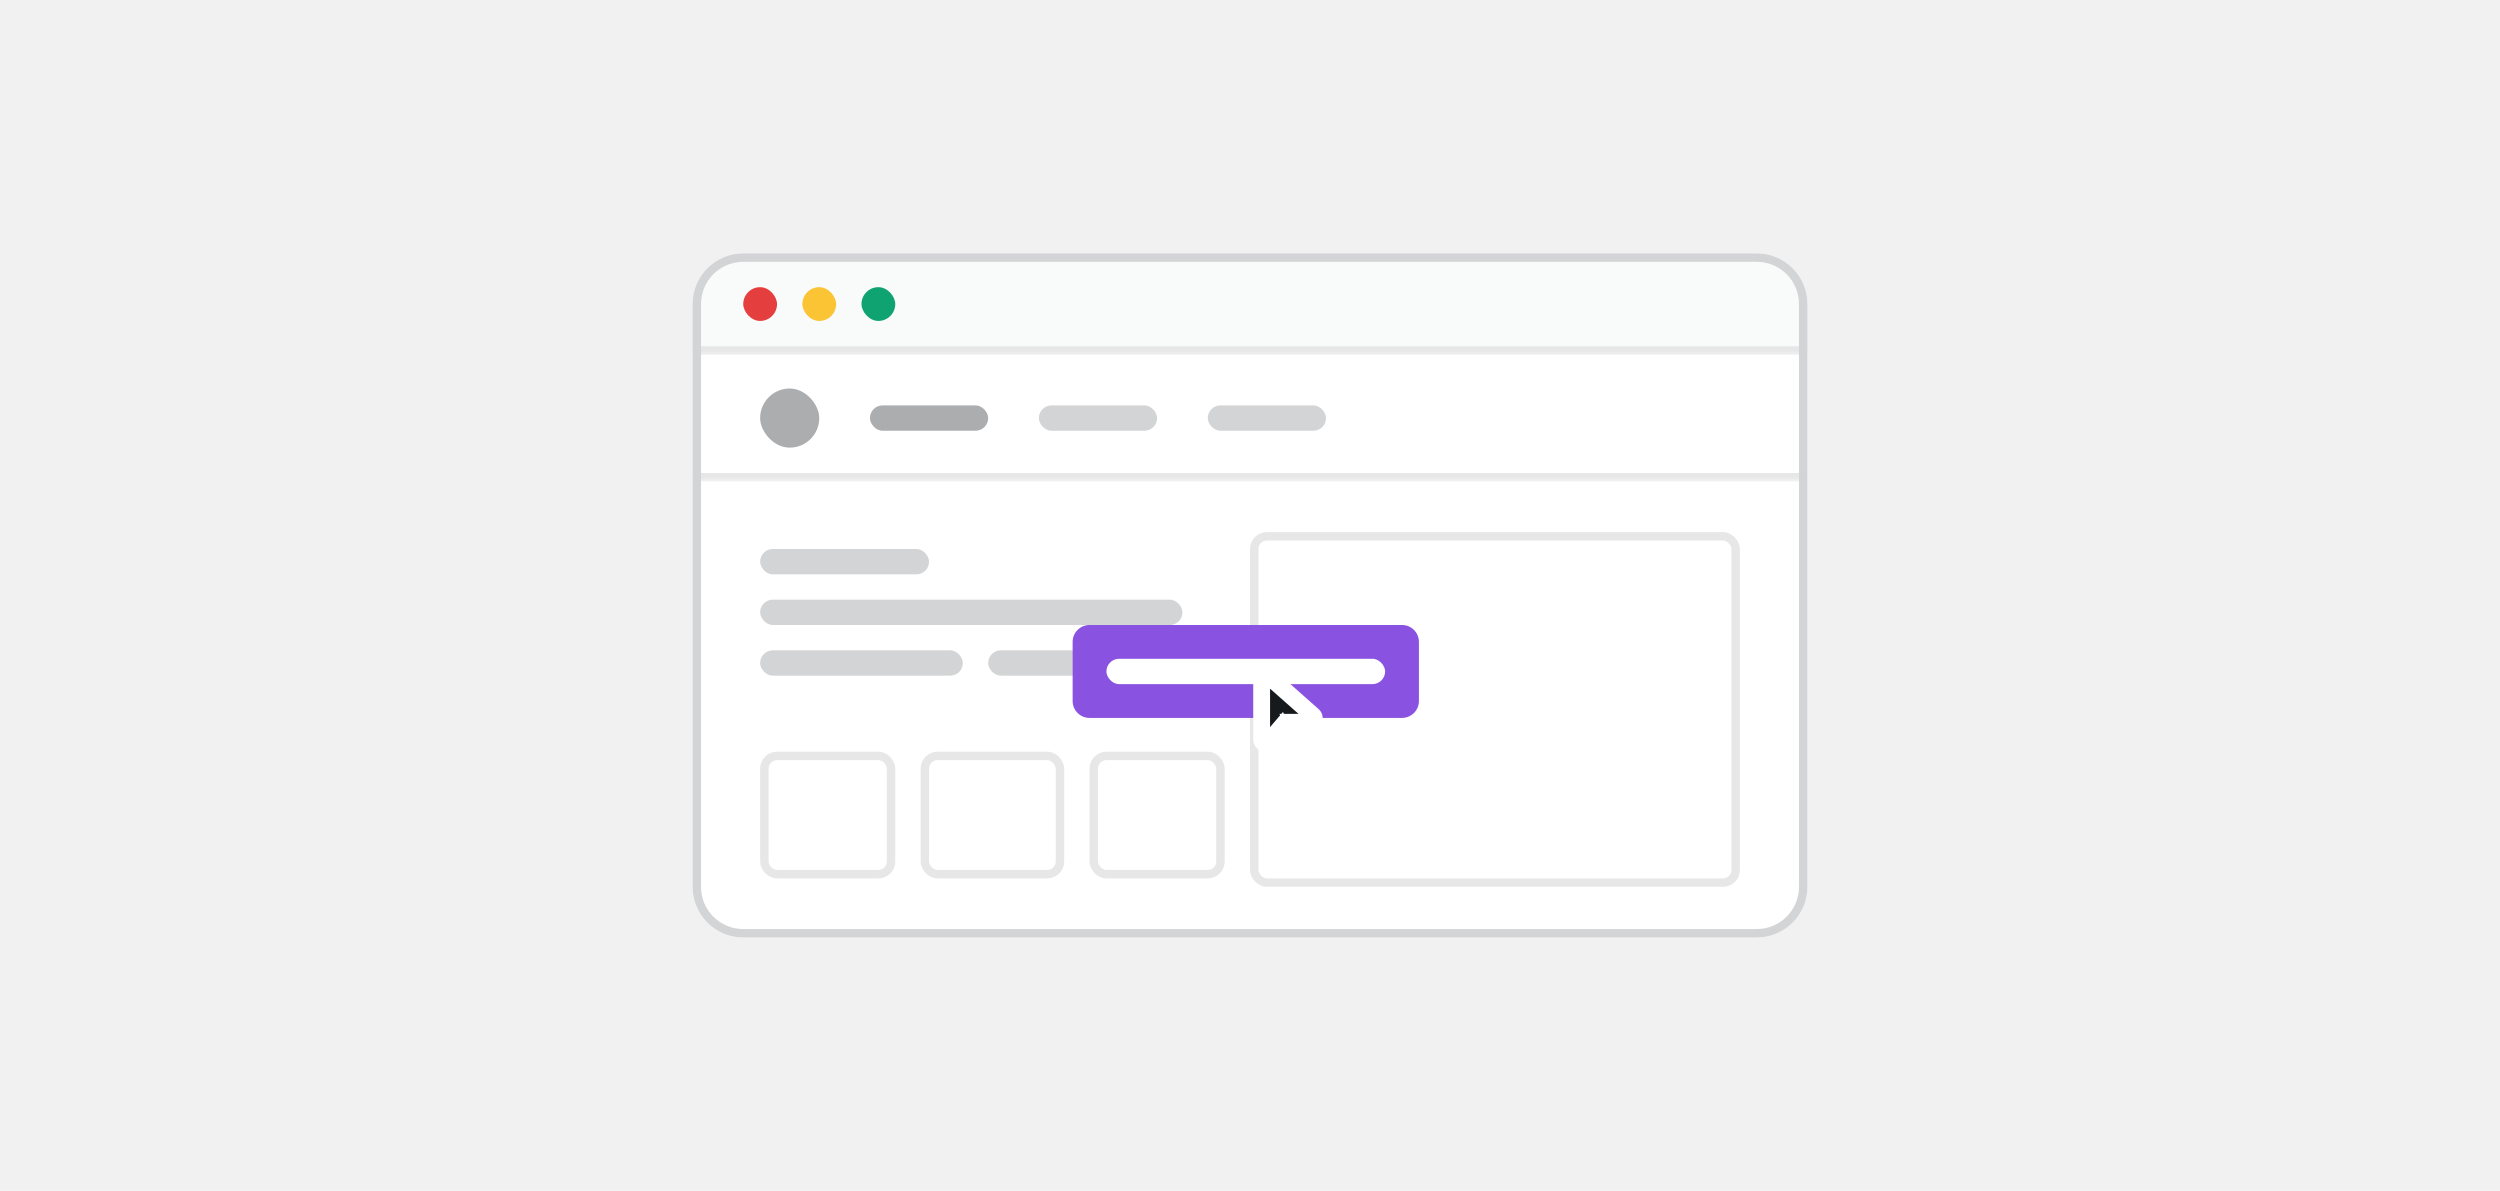 <svg width="296" height="141" viewBox="0 0 296 141" fill="none" xmlns="http://www.w3.org/2000/svg">
<rect width="296" height="141" fill="#F1F1F2"/>
<g clip-path="url(#clip0_78_8142)">
<path d="M82 36C82 32.686 84.686 30 88 30H208C211.314 30 214 32.686 214 36V105C214 108.314 211.314 111 208 111H88C84.686 111 82 108.314 82 105V36Z" fill="#F9FAFA"/>
<mask id="path-3-inside-1_78_8142" fill="white">
<path d="M82 30H214V42H82V30Z"/>
</mask>
<path d="M82 30H214V42H82V30Z" fill="#F9FAFA"/>
<path d="M214 41H82V43H214V41Z" fill="#E7E7E8" mask="url(#path-3-inside-1_78_8142)"/>
<rect x="88" y="34" width="4" height="4" rx="2" fill="#E53E3E"/>
<rect x="95" y="34" width="4" height="4" rx="2" fill="#FBC434"/>
<rect x="102" y="34" width="4" height="4" rx="2" fill="#0EA371"/>
<mask id="path-8-inside-2_78_8142" fill="white">
<path d="M82 42H214V57H82V42Z"/>
</mask>
<path d="M82 42H214V57H82V42Z" fill="white"/>
<path d="M214 56H82V58H214V56Z" fill="#E7E7E8" mask="url(#path-8-inside-2_78_8142)"/>
<rect x="90" y="46" width="7" height="7" rx="3.5" fill="#ABADAF"/>
<rect x="103" y="48" width="14" height="3" rx="1.5" fill="#ABADAF"/>
<rect x="123" y="48" width="14" height="3" rx="1.5" fill="#D3D4D5"/>
<rect x="143" y="48" width="14" height="3" rx="1.5" fill="#D3D4D5"/>
<rect width="132" height="54" transform="translate(82 57)" fill="white"/>
<rect x="90" y="65" width="20" height="3" rx="1.5" fill="#D3D4D5"/>
<rect x="90" y="71" width="50" height="3" rx="1.5" fill="#D3D4D5"/>
<rect x="90" y="77" width="24" height="3" rx="1.5" fill="#D3D4D5"/>
<rect x="117" y="77" width="23" height="3" rx="1.5" fill="#D3D4D5"/>
<rect x="90.5" y="89.5" width="15" height="14" rx="1.5" stroke="#E7E7E8"/>
<rect x="109.5" y="89.5" width="16" height="14" rx="1.5" stroke="#E7E7E8"/>
<rect x="129.5" y="89.5" width="15" height="14" rx="1.5" stroke="#E7E7E8"/>
<rect x="148.5" y="63.5" width="57" height="41" rx="1.5" stroke="#E7E7E8"/>
<path d="M127 76C127 74.895 127.895 74 129 74H166C167.105 74 168 74.895 168 76V83C168 84.105 167.105 85 166 85H129C127.895 85 127 84.105 127 83V76Z" fill="#8952E0"/>
<rect x="131" y="78" width="33" height="3" rx="1.5" fill="white"/>
<mask id="path-24-outside-3_78_8142" maskUnits="userSpaceOnUse" x="148" y="78" width="9" height="12" fill="black">
<rect fill="white" x="148" y="78" width="9" height="12"/>
<path d="M155.586 85.207C155.508 85.383 155.332 85.519 155.137 85.519H153.086L153.984 87.356C154.16 87.746 154.004 88.215 153.613 88.41C153.223 88.586 152.754 88.43 152.559 88.039L151.66 86.125L150.195 87.844C150.098 87.961 149.961 88.019 149.844 88.019C149.785 88.019 149.727 88 149.668 87.981C149.492 87.922 149.375 87.746 149.375 87.531V80.363C149.375 80.168 149.473 79.992 149.648 79.934C149.805 79.856 150 79.875 150.137 79.992L155.43 84.68C155.605 84.816 155.645 85.031 155.586 85.207Z"/>
</mask>
<path d="M155.586 85.207C155.508 85.383 155.332 85.519 155.137 85.519H153.086L153.984 87.356C154.16 87.746 154.004 88.215 153.613 88.41C153.223 88.586 152.754 88.43 152.559 88.039L151.66 86.125L150.195 87.844C150.098 87.961 149.961 88.019 149.844 88.019C149.785 88.019 149.727 88 149.668 87.981C149.492 87.922 149.375 87.746 149.375 87.531V80.363C149.375 80.168 149.473 79.992 149.648 79.934C149.805 79.856 150 79.875 150.137 79.992L155.43 84.68C155.605 84.816 155.645 85.031 155.586 85.207Z" fill="#171A1D"/>
<path d="M155.586 85.207L156.5 85.613L156.519 85.569L156.535 85.523L155.586 85.207ZM153.086 85.519V84.519H151.483L152.188 85.959L153.086 85.519ZM153.984 87.356L154.896 86.945L154.89 86.93L154.883 86.916L153.984 87.356ZM153.613 88.41L154.024 89.322L154.042 89.314L154.06 89.305L153.613 88.41ZM152.559 88.039L151.653 88.464L151.659 88.475L151.664 88.486L152.559 88.039ZM151.66 86.125L152.565 85.7L151.906 84.295L150.899 85.476L151.66 86.125ZM150.195 87.844L149.434 87.195L149.427 87.204L150.195 87.844ZM149.648 79.934L149.965 80.882L150.032 80.86L150.096 80.828L149.648 79.934ZM150.137 79.992L150.8 79.244L150.794 79.238L150.788 79.233L150.137 79.992ZM155.43 84.68L154.767 85.428L154.791 85.45L154.816 85.469L155.43 84.68ZM154.672 84.801C154.705 84.727 154.755 84.665 154.822 84.617C154.89 84.568 154.997 84.519 155.137 84.519V86.519C155.799 86.519 156.293 86.079 156.5 85.613L154.672 84.801ZM155.137 84.519H153.086V86.519H155.137V84.519ZM152.188 85.959L153.086 87.795L154.883 86.916L153.984 85.08L152.188 85.959ZM153.072 87.766C153.035 87.682 153.062 87.568 153.166 87.516L154.06 89.305C154.946 88.862 155.285 87.81 154.896 86.945L153.072 87.766ZM153.203 87.498C153.286 87.461 153.401 87.488 153.453 87.592L151.664 88.486C152.107 89.371 153.159 89.711 154.024 89.322L153.203 87.498ZM153.464 87.614L152.565 85.7L150.755 86.55L151.653 88.464L153.464 87.614ZM150.899 85.476L149.434 87.195L150.956 88.492L152.421 86.774L150.899 85.476ZM149.427 87.204C149.473 87.149 149.53 87.105 149.594 87.074C149.656 87.044 149.74 87.019 149.844 87.019V89.019C150.272 89.019 150.685 88.818 150.964 88.484L149.427 87.204ZM149.844 87.019C149.923 87.019 149.98 87.033 149.998 87.037C150.008 87.04 150.013 87.041 150.01 87.04C150.006 87.039 150 87.037 149.984 87.032L149.352 88.929C149.377 88.938 149.594 89.019 149.844 89.019V87.019ZM149.984 87.032C150.283 87.131 150.375 87.39 150.375 87.531H148.375C148.375 88.102 148.701 88.712 149.352 88.929L149.984 87.032ZM150.375 87.531V80.363H148.375V87.531H150.375ZM150.375 80.363C150.375 80.469 150.308 80.768 149.965 80.882L149.332 78.985C148.638 79.216 148.375 79.867 148.375 80.363H150.375ZM150.096 80.828C149.905 80.924 149.665 80.905 149.486 80.751L150.788 79.233C150.335 78.845 149.705 78.787 149.201 79.039L150.096 80.828ZM149.474 80.741L154.767 85.428L156.093 83.931L150.8 79.244L149.474 80.741ZM154.816 85.469C154.611 85.31 154.581 85.059 154.637 84.891L156.535 85.523C156.708 85.004 156.6 84.323 156.044 83.89L154.816 85.469Z" fill="white" mask="url(#path-24-outside-3_78_8142)"/>
</g>
<path d="M82.5 36C82.5 32.962 84.962 30.5 88 30.5H208C211.038 30.5 213.5 32.962 213.5 36V105C213.5 108.038 211.038 110.5 208 110.5H88C84.962 110.5 82.5 108.038 82.5 105V36Z" stroke="#D3D4D5"/>
<defs>
<clipPath id="clip0_78_8142">
<path d="M82 36C82 32.686 84.686 30 88 30H208C211.314 30 214 32.686 214 36V105C214 108.314 211.314 111 208 111H88C84.686 111 82 108.314 82 105V36Z" fill="white"/>
</clipPath>
</defs>
</svg>
